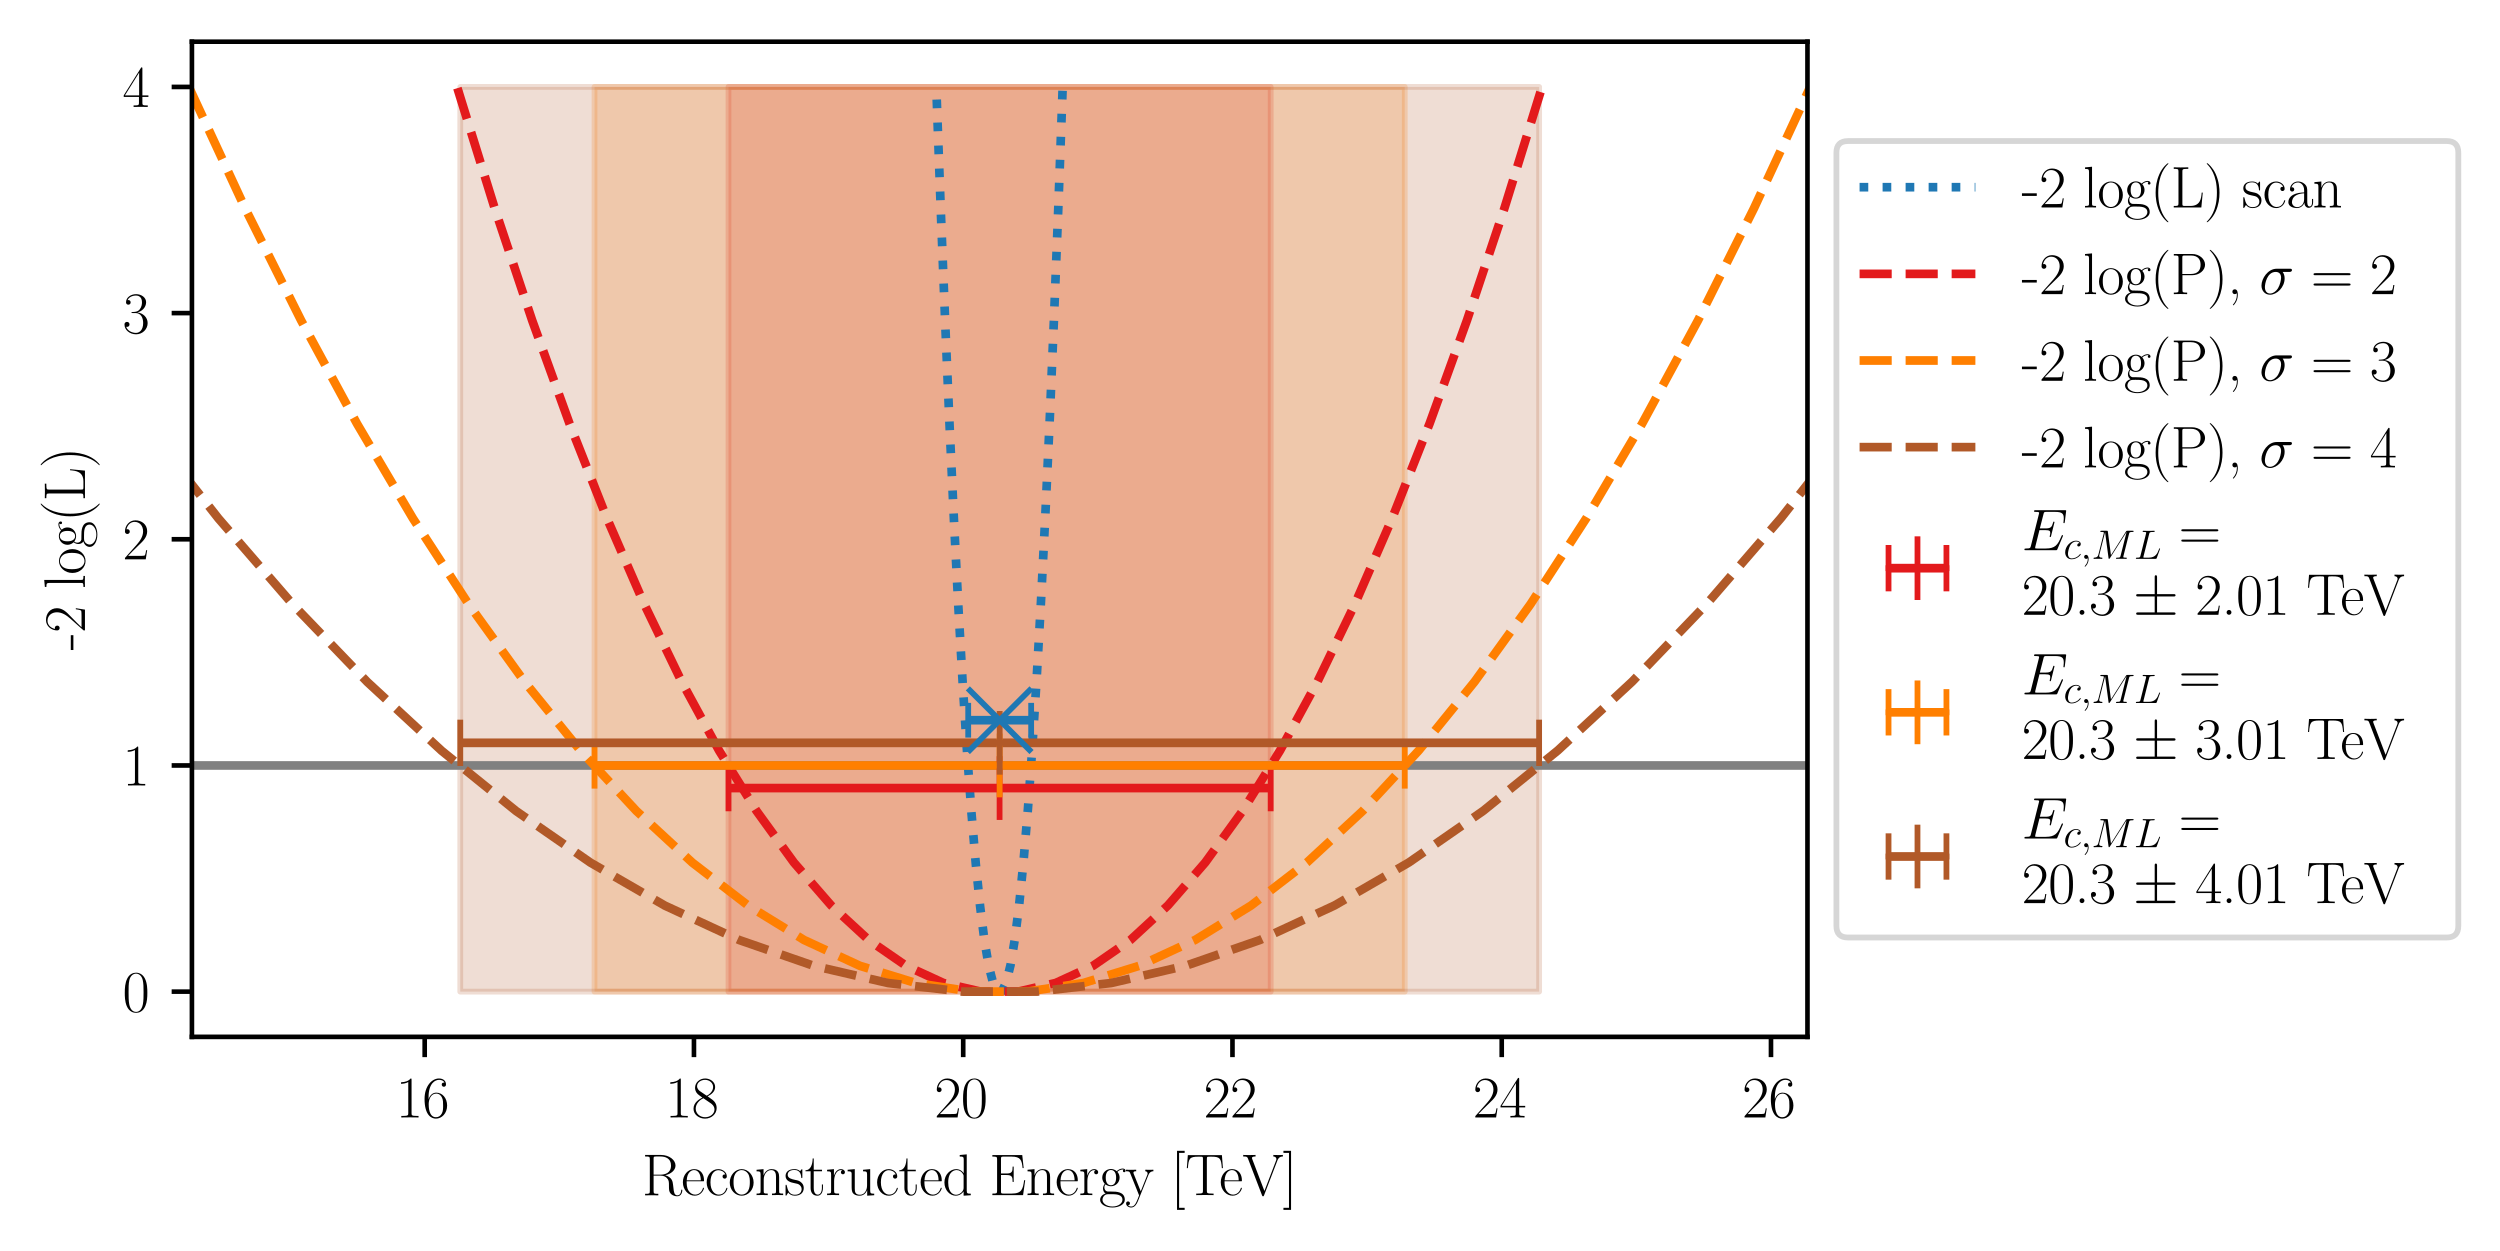 <?xml version="1.0" encoding="utf-8" standalone="no"?>
<!DOCTYPE svg PUBLIC "-//W3C//DTD SVG 1.1//EN"
  "http://www.w3.org/Graphics/SVG/1.1/DTD/svg11.dtd">
<svg xmlns:xlink="http://www.w3.org/1999/xlink" width="431.743pt" height="216.082pt" viewBox="0 0 431.743 216.082" xmlns="http://www.w3.org/2000/svg" version="1.1">
 <defs>
  <style type="text/css">*{stroke-linejoin: round; stroke-linecap: butt}</style>
 </defs>
 <g id="figure_1">
  <g id="patch_1">
   <path d="M 0 216.082 
L 431.743 216.082 
L 431.743 0 
L 0 0 
z
" style="fill: #ffffff"/>
  </g>
  <g id="axes_1">
   <g id="patch_2">
    <path d="M 33.144 179.064 
L 312.144 179.064 
L 312.144 7.2 
L 33.144 7.2 
z
" style="fill: #ffffff"/>
   </g>
   <g id="PolyCollection_1">
    <defs>
     <path id="m2946e632c1" d="M 125.809 -201.07 
L 125.809 -44.83 
L 219.442 -44.83 
L 219.442 -201.07 
L 219.442 -201.07 
L 125.809 -201.07 
z
" style="stroke: #e31a1c; stroke-opacity: 0.2"/>
    </defs>
    <g clip-path="url(#padc29d0c89)">
     <use xlink:href="#m2946e632c1" x="0" y="216.082" style="fill: #e31a1c; fill-opacity: 0.2; stroke: #e31a1c; stroke-opacity: 0.2"/>
    </g>
   </g>
   <g id="PolyCollection_2">
    <defs>
     <path id="m361a26afcd" d="M 102.672 -201.07 
L 102.672 -44.83 
L 242.595 -44.83 
L 242.595 -201.07 
L 242.595 -201.07 
L 102.672 -201.07 
z
" style="stroke: #ff7f00; stroke-opacity: 0.2"/>
    </defs>
    <g clip-path="url(#padc29d0c89)">
     <use xlink:href="#m361a26afcd" x="0" y="216.082" style="fill: #ff7f00; fill-opacity: 0.2; stroke: #ff7f00; stroke-opacity: 0.2"/>
    </g>
   </g>
   <g id="PolyCollection_3">
    <defs>
     <path id="m8e611b9b1f" d="M 79.485 -201.07 
L 79.485 -44.83 
L 265.802 -44.83 
L 265.802 -201.07 
L 265.802 -201.07 
L 79.485 -201.07 
z
" style="stroke: #b15928; stroke-opacity: 0.2"/>
    </defs>
    <g clip-path="url(#padc29d0c89)">
     <use xlink:href="#m8e611b9b1f" x="0" y="216.082" style="fill: #b15928; fill-opacity: 0.2; stroke: #b15928; stroke-opacity: 0.2"/>
    </g>
   </g>
   <g id="matplotlib.axis_1">
    <g id="xtick_1">
     <g id="line2d_1">
      <defs>
       <path id="m43c0bd5478" d="M 0 0 
L 0 3.5 
" style="stroke: #000000; stroke-width: 0.8"/>
      </defs>
      <g>
       <use xlink:href="#m43c0bd5478" x="73.344" y="179.064" style="stroke: #000000; stroke-width: 0.8"/>
      </g>
     </g>
     <g id="text_1">
      <!-- $\mathdefault{16}$ -->
      <g transform="translate(68.363 192.982) scale(0.1 -0.1)">
       <defs>
        <path id="CMR17-31" d="M 1702 4083 
C 1702 4217 1696 4224 1606 4224 
C 1357 3927 979 3833 621 3820 
C 602 3820 570 3820 563 3808 
C 557 3795 557 3782 557 3648 
C 755 3648 1088 3686 1344 3839 
L 1344 467 
C 1344 243 1331 166 781 166 
L 589 166 
L 589 0 
C 896 6 1216 12 1523 12 
C 1830 12 2150 6 2458 0 
L 2458 166 
L 2266 166 
C 1715 166 1702 236 1702 467 
L 1702 4083 
z
" transform="scale(0.016)"/>
        <path id="CMR17-36" d="M 678 2198 
C 678 3712 1395 4076 1811 4076 
C 1946 4076 2272 4049 2400 3782 
C 2298 3782 2106 3782 2106 3558 
C 2106 3385 2246 3328 2336 3328 
C 2394 3328 2566 3353 2566 3571 
C 2566 3987 2246 4224 1805 4224 
C 1043 4224 243 3411 243 2011 
C 243 257 966 -128 1478 -128 
C 2099 -128 2688 431 2688 1295 
C 2688 2101 2170 2688 1517 2688 
C 1126 2688 838 2430 678 1979 
L 678 2198 
z
M 1478 25 
C 691 25 691 1212 691 1450 
C 691 1914 909 2585 1504 2585 
C 1613 2585 1926 2585 2138 2140 
C 2253 1889 2253 1624 2253 1302 
C 2253 954 2253 696 2118 438 
C 1978 173 1773 25 1478 25 
z
" transform="scale(0.016)"/>
       </defs>
       <use xlink:href="#CMR17-31" transform="scale(0.996)"/>
       <use xlink:href="#CMR17-36" transform="translate(45.69 0) scale(0.996)"/>
      </g>
     </g>
    </g>
    <g id="xtick_2">
     <g id="line2d_2">
      <g>
       <use xlink:href="#m43c0bd5478" x="119.844" y="179.064" style="stroke: #000000; stroke-width: 0.8"/>
      </g>
     </g>
     <g id="text_2">
      <!-- $\mathdefault{18}$ -->
      <g transform="translate(114.863 192.982) scale(0.1 -0.1)">
       <defs>
        <path id="CMR17-38" d="M 1741 2289 
C 2144 2494 2554 2803 2554 3298 
C 2554 3884 1990 4224 1472 4224 
C 890 4224 378 3800 378 3215 
C 378 3054 416 2777 666 2533 
C 730 2469 998 2276 1171 2154 
C 883 2006 211 1652 211 945 
C 211 282 838 -128 1459 -128 
C 2144 -128 2720 366 2720 1022 
C 2720 1607 2330 1877 2074 2051 
L 1741 2289 
z
M 902 2855 
C 851 2887 595 3086 595 3388 
C 595 3781 998 4076 1459 4076 
C 1965 4076 2336 3716 2336 3298 
C 2336 2700 1670 2359 1638 2359 
C 1632 2359 1626 2359 1574 2398 
L 902 2855 
z
M 2080 1536 
C 2176 1466 2483 1253 2483 861 
C 2483 385 2010 25 1472 25 
C 890 25 448 443 448 951 
C 448 1459 838 1884 1280 2083 
L 2080 1536 
z
" transform="scale(0.016)"/>
       </defs>
       <use xlink:href="#CMR17-31" transform="scale(0.996)"/>
       <use xlink:href="#CMR17-38" transform="translate(45.69 0) scale(0.996)"/>
      </g>
     </g>
    </g>
    <g id="xtick_3">
     <g id="line2d_3">
      <g>
       <use xlink:href="#m43c0bd5478" x="166.344" y="179.064" style="stroke: #000000; stroke-width: 0.8"/>
      </g>
     </g>
     <g id="text_3">
      <!-- $\mathdefault{20}$ -->
      <g transform="translate(161.363 192.982) scale(0.1 -0.1)">
       <defs>
        <path id="CMR17-32" d="M 2669 990 
L 2554 990 
C 2490 537 2438 460 2413 422 
C 2381 371 1920 371 1830 371 
L 602 371 
C 832 620 1280 1073 1824 1596 
C 2214 1966 2669 2400 2669 3033 
C 2669 3788 2067 4224 1395 4224 
C 691 4224 262 3603 262 3027 
C 262 2777 448 2745 525 2745 
C 589 2745 781 2783 781 3007 
C 781 3206 614 3264 525 3264 
C 486 3264 448 3257 422 3244 
C 544 3788 915 4057 1306 4057 
C 1862 4057 2227 3616 2227 3033 
C 2227 2477 1901 1998 1536 1583 
L 262 147 
L 262 0 
L 2515 0 
L 2669 990 
z
" transform="scale(0.016)"/>
        <path id="CMR17-30" d="M 2688 2038 
C 2688 2430 2682 3099 2413 3613 
C 2176 4063 1798 4224 1466 4224 
C 1158 4224 768 4082 525 3620 
C 269 3137 243 2539 243 2038 
C 243 1671 250 1112 448 623 
C 723 -39 1216 -128 1466 -128 
C 1760 -128 2208 -7 2470 604 
C 2662 1048 2688 1568 2688 2038 
z
M 1466 -26 
C 1056 -26 813 328 723 816 
C 653 1196 653 1749 653 2109 
C 653 2604 653 3015 736 3407 
C 858 3954 1216 4121 1466 4121 
C 1728 4121 2067 3947 2189 3420 
C 2272 3054 2278 2623 2278 2109 
C 2278 1691 2278 1176 2202 797 
C 2067 96 1690 -26 1466 -26 
z
" transform="scale(0.016)"/>
       </defs>
       <use xlink:href="#CMR17-32" transform="scale(0.996)"/>
       <use xlink:href="#CMR17-30" transform="translate(45.69 0) scale(0.996)"/>
      </g>
     </g>
    </g>
    <g id="xtick_4">
     <g id="line2d_4">
      <g>
       <use xlink:href="#m43c0bd5478" x="212.844" y="179.064" style="stroke: #000000; stroke-width: 0.8"/>
      </g>
     </g>
     <g id="text_4">
      <!-- $\mathdefault{22}$ -->
      <g transform="translate(207.863 192.982) scale(0.1 -0.1)">
       <use xlink:href="#CMR17-32" transform="scale(0.996)"/>
       <use xlink:href="#CMR17-32" transform="translate(45.69 0) scale(0.996)"/>
      </g>
     </g>
    </g>
    <g id="xtick_5">
     <g id="line2d_5">
      <g>
       <use xlink:href="#m43c0bd5478" x="259.344" y="179.064" style="stroke: #000000; stroke-width: 0.8"/>
      </g>
     </g>
     <g id="text_5">
      <!-- $\mathdefault{24}$ -->
      <g transform="translate(254.363 192.982) scale(0.1 -0.1)">
       <defs>
        <path id="CMR17-34" d="M 2150 4147 
C 2150 4281 2144 4288 2029 4288 
L 128 1254 
L 128 1088 
L 1779 1088 
L 1779 460 
C 1779 230 1766 166 1318 166 
L 1197 166 
L 1197 0 
C 1402 12 1747 12 1965 12 
C 2182 12 2528 12 2733 0 
L 2733 166 
L 2611 166 
C 2163 166 2150 230 2150 460 
L 2150 1088 
L 2803 1088 
L 2803 1254 
L 2150 1254 
L 2150 4147 
z
M 1798 3723 
L 1798 1254 
L 256 1254 
L 1798 3723 
z
" transform="scale(0.016)"/>
       </defs>
       <use xlink:href="#CMR17-32" transform="scale(0.996)"/>
       <use xlink:href="#CMR17-34" transform="translate(45.69 0) scale(0.996)"/>
      </g>
     </g>
    </g>
    <g id="xtick_6">
     <g id="line2d_6">
      <g>
       <use xlink:href="#m43c0bd5478" x="305.844" y="179.064" style="stroke: #000000; stroke-width: 0.8"/>
      </g>
     </g>
     <g id="text_6">
      <!-- $\mathdefault{26}$ -->
      <g transform="translate(300.863 192.982) scale(0.1 -0.1)">
       <use xlink:href="#CMR17-32" transform="scale(0.996)"/>
       <use xlink:href="#CMR17-36" transform="translate(45.69 0) scale(0.996)"/>
      </g>
     </g>
    </g>
    <g id="text_7">
     <!-- Reconstructed Energy [TeV] -->
     <g transform="translate(110.876 206.392) scale(0.1 -0.1)">
      <defs>
       <path id="CMR17-52" d="M 2509 2156 
C 3117 2278 3629 2689 3629 3203 
C 3629 3806 2950 4352 2054 4352 
L 333 4352 
L 333 4185 
C 774 4185 845 4185 845 3896 
L 845 428 
C 845 140 774 140 333 140 
L 333 -26 
C 518 -13 851 -13 1050 -13 
C 1248 -13 1581 -13 1766 -26 
L 1766 140 
C 1325 140 1254 140 1254 428 
L 1254 2112 
L 2003 2112 
C 2368 2112 2573 1964 2662 1881 
C 2918 1632 2918 1459 2918 1024 
C 2918 595 2918 377 3110 160 
C 3354 -103 3680 -128 3821 -128 
C 4294 -128 4365 403 4365 512 
C 4365 550 4365 595 4307 595 
C 4256 595 4250 556 4250 531 
C 4218 115 4032 -26 3834 -26 
C 3482 -26 3443 377 3405 768 
C 3386 902 3373 998 3360 1139 
C 3322 1459 3270 1926 2509 2156 
z
M 1984 2214 
L 1254 2214 
L 1254 3935 
C 1254 4153 1267 4185 1523 4185 
L 1990 4185 
C 2522 4185 3142 3999 3142 3203 
C 3142 2374 2464 2214 1984 2214 
z
" transform="scale(0.016)"/>
       <path id="CMR17-65" d="M 2438 1503 
C 2464 1529 2464 1542 2464 1606 
C 2464 2251 2118 2816 1389 2816 
C 710 2816 173 2175 173 1394 
C 173 554 781 -64 1459 -64 
C 2176 -64 2458 619 2458 755 
C 2458 800 2419 800 2406 800 
C 2362 800 2355 787 2330 709 
C 2189 270 1837 51 1504 51 
C 1229 51 954 206 781 490 
C 582 819 582 1200 582 1503 
L 2438 1503 
z
M 589 1600 
C 634 2511 1126 2713 1382 2713 
C 1818 2713 2112 2308 2118 1600 
L 589 1600 
z
" transform="scale(0.016)"/>
       <path id="CMR17-63" d="M 2234 2240 
C 2112 2240 1933 2240 1933 2015 
C 1933 1836 2080 1785 2163 1785 
C 2208 1785 2394 1804 2394 2028 
C 2394 2476 1958 2816 1466 2816 
C 787 2816 211 2201 211 1379 
C 211 521 813 -64 1466 -64 
C 2259 -64 2458 676 2458 747 
C 2458 773 2451 792 2406 792 
C 2362 792 2355 786 2330 702 
C 2163 180 1798 51 1523 51 
C 1114 51 621 431 621 1385 
C 621 2358 1094 2700 1472 2700 
C 1722 2700 2093 2582 2234 2240 
z
" transform="scale(0.016)"/>
       <path id="CMR17-6f" d="M 2758 1356 
C 2758 2176 2163 2816 1466 2816 
C 768 2816 173 2176 173 1356 
C 173 550 768 -64 1466 -64 
C 2163 -64 2758 550 2758 1356 
z
M 1466 51 
C 1165 51 909 230 762 480 
C 602 768 582 1126 582 1408 
C 582 1676 595 2009 762 2297 
C 890 2508 1139 2713 1466 2713 
C 1754 2713 1997 2553 2150 2329 
C 2349 2028 2349 1606 2349 1408 
C 2349 1158 2336 774 2163 467 
C 1984 172 1709 51 1466 51 
z
" transform="scale(0.016)"/>
       <path id="CMR17-6e" d="M 2656 1954 
C 2656 2282 2592 2816 1837 2816 
C 1331 2816 1069 2424 973 2166 
L 966 2166 
L 966 2816 
L 211 2745 
L 211 2578 
C 589 2578 646 2540 646 2231 
L 646 443 
C 646 198 621 166 211 166 
L 211 0 
C 365 12 646 12 813 12 
C 979 12 1267 12 1421 0 
L 1421 166 
C 1011 166 986 192 986 443 
L 986 1678 
C 986 2269 1344 2713 1792 2713 
C 2266 2713 2317 2289 2317 1980 
L 2317 443 
C 2317 198 2291 166 1882 166 
L 1882 0 
C 2035 12 2317 12 2483 12 
C 2650 12 2938 12 3091 0 
L 3091 166 
C 2682 166 2656 192 2656 443 
L 2656 1954 
z
" transform="scale(0.016)"/>
       <path id="CMR17-73" d="M 1978 2688 
C 1978 2803 1971 2809 1933 2809 
C 1907 2809 1901 2803 1824 2707 
C 1805 2681 1747 2617 1728 2592 
C 1523 2809 1235 2816 1126 2816 
C 416 2816 160 2444 160 2073 
C 160 1497 813 1363 998 1324 
C 1402 1241 1542 1216 1677 1100 
C 1760 1024 1901 883 1901 652 
C 1901 384 1747 38 1158 38 
C 602 38 403 460 288 1024 
C 269 1113 269 1120 218 1120 
C 166 1120 160 1113 160 985 
L 160 64 
C 160 -52 166 -58 205 -58 
C 237 -58 243 -52 275 0 
C 314 57 410 211 448 275 
C 576 102 800 -64 1158 -64 
C 1792 -64 2131 281 2131 780 
C 2131 1107 1958 1280 1875 1356 
C 1683 1555 1459 1600 1190 1651 
C 838 1728 390 1817 390 2208 
C 390 2374 480 2726 1126 2726 
C 1811 2726 1850 2086 1862 1881 
C 1869 1849 1901 1843 1920 1843 
C 1978 1843 1978 1862 1978 1971 
L 1978 2688 
z
" transform="scale(0.016)"/>
       <path id="CMR17-74" d="M 966 2585 
L 1862 2585 
L 1862 2752 
L 966 2752 
L 966 3968 
L 851 3968 
C 838 3292 614 2700 70 2687 
L 70 2585 
L 627 2585 
L 627 778 
C 627 655 627 -64 1370 -64 
C 1747 -64 1965 308 1965 784 
L 1965 1151 
L 1850 1151 
L 1850 790 
C 1850 347 1677 51 1408 51 
C 1222 51 966 179 966 765 
L 966 2585 
z
" transform="scale(0.016)"/>
       <path id="CMR17-72" d="M 960 1517 
C 960 2134 1222 2713 1702 2713 
C 1747 2713 1792 2707 1837 2687 
C 1837 2687 1696 2642 1696 2475 
C 1696 2321 1818 2257 1914 2257 
C 1990 2257 2131 2302 2131 2482 
C 2131 2687 1926 2816 1709 2816 
C 1222 2816 1011 2340 947 2115 
L 941 2115 
L 941 2816 
L 198 2745 
L 198 2578 
C 576 2578 634 2540 634 2231 
L 634 443 
C 634 198 608 166 198 166 
L 198 0 
C 352 12 646 12 813 12 
C 998 12 1325 12 1498 0 
L 1498 166 
C 1037 166 960 166 960 455 
L 960 1517 
z
" transform="scale(0.016)"/>
       <path id="CMR17-75" d="M 1882 2745 
L 1882 2579 
C 2259 2579 2317 2540 2317 2229 
L 2317 1053 
C 2317 510 2029 38 1555 38 
C 1030 38 986 355 986 691 
L 986 2816 
L 211 2745 
L 211 2579 
C 467 2579 640 2579 646 2320 
L 646 1079 
C 646 646 646 368 813 187 
C 896 103 1056 -64 1517 -64 
C 2061 -64 2272 400 2323 536 
L 2330 536 
L 2330 -64 
L 3091 -13 
L 3091 154 
C 2714 154 2656 193 2656 503 
L 2656 2816 
L 1882 2745 
z
" transform="scale(0.016)"/>
       <path id="CMR17-64" d="M 1869 4345 
L 1869 4179 
C 2246 4179 2304 4141 2304 3843 
L 2304 2371 
C 2278 2403 2016 2816 1498 2816 
C 845 2816 211 2228 211 1376 
C 211 529 806 -64 1434 -64 
C 1978 -64 2259 361 2291 406 
L 2291 -64 
L 3066 -13 
L 3066 154 
C 2688 154 2630 193 2630 503 
L 2630 4416 
L 1869 4345 
z
M 2291 762 
C 2291 568 2176 393 2029 264 
C 1811 70 1594 38 1472 38 
C 1286 38 621 135 621 1369 
C 621 2636 1363 2713 1530 2713 
C 1824 2713 2061 2545 2208 2313 
C 2291 2177 2291 2157 2291 2041 
L 2291 762 
z
" transform="scale(0.016)"/>
       <path id="CMR17-45" d="M 3885 1614 
L 3770 1614 
C 3629 676 3546 166 2419 166 
L 1530 166 
C 1274 166 1261 198 1261 415 
L 1261 2176 
L 1862 2176 
C 2464 2176 2522 1959 2522 1429 
L 2637 1429 
L 2637 3086 
L 2522 3086 
C 2522 2558 2464 2342 1862 2342 
L 1261 2342 
L 1261 3924 
C 1261 4141 1274 4172 1530 4172 
L 2406 4172 
C 3398 4172 3514 3778 3603 2933 
L 3718 2933 
L 3565 4339 
L 326 4339 
L 326 4172 
C 768 4172 838 4172 838 3886 
L 838 453 
C 838 166 768 166 326 166 
L 326 0 
L 3654 0 
L 3885 1614 
z
" transform="scale(0.016)"/>
       <path id="CMR17-67" d="M 710 1165 
C 832 1068 1043 960 1299 960 
C 1805 960 2240 1359 2240 1895 
C 2240 2063 2189 2321 1997 2521 
C 2176 2713 2438 2777 2586 2777 
C 2611 2777 2650 2777 2682 2758 
C 2656 2751 2598 2726 2598 2623 
C 2598 2540 2656 2483 2739 2483 
C 2835 2483 2886 2547 2886 2630 
C 2886 2751 2790 2880 2586 2880 
C 2330 2880 2106 2758 1926 2591 
C 1734 2764 1504 2828 1299 2828 
C 794 2828 358 2431 358 1895 
C 358 1527 570 1294 634 1230 
C 442 1004 442 742 442 710 
C 442 544 506 300 723 166 
C 390 82 128 -184 128 -517 
C 128 -996 736 -1344 1466 -1344 
C 2170 -1344 2803 -1009 2803 -510 
C 2803 384 1856 384 1363 384 
C 1216 384 954 384 922 390 
C 723 422 589 601 589 825 
C 589 883 589 1024 710 1165 
z
M 1299 1068 
C 736 1068 736 1766 736 1895 
C 736 2024 736 2719 1299 2719 
C 1862 2719 1862 2024 1862 1895 
C 1862 1766 1862 1068 1299 1068 
z
M 1466 -1236 
C 826 -1236 384 -883 384 -517 
C 384 -311 493 -118 634 -11 
C 794 102 858 102 1293 102 
C 1818 102 2547 102 2547 -517 
C 2547 -883 2106 -1236 1466 -1236 
z
" transform="scale(0.016)"/>
       <path id="CMR17-79" d="M 2496 2183 
C 2656 2579 2944 2585 3034 2585 
L 3034 2752 
C 2912 2745 2752 2739 2630 2739 
C 2496 2739 2285 2739 2157 2752 
L 2157 2585 
C 2400 2566 2406 2384 2406 2332 
C 2406 2268 2394 2235 2362 2158 
L 1664 409 
L 902 2300 
C 870 2378 870 2423 870 2430 
C 870 2572 1018 2585 1171 2585 
L 1171 2752 
C 1018 2739 742 2739 582 2739 
C 410 2739 205 2739 64 2752 
L 64 2585 
C 410 2585 448 2553 531 2345 
L 1485 -31 
C 1197 -795 1030 -1242 627 -1242 
C 557 -1242 397 -1223 282 -1106 
C 429 -1093 493 -1002 493 -892 
C 493 -782 416 -685 288 -685 
C 147 -685 77 -782 77 -899 
C 77 -1158 339 -1344 627 -1344 
C 998 -1344 1229 -983 1357 -659 
L 2496 2183 
z
" transform="scale(0.016)"/>
       <path id="CMR17-5b" d="M 1504 -1600 
L 1504 -1376 
L 902 -1376 
L 902 4575 
L 1504 4575 
L 1504 4800 
L 678 4800 
L 678 -1600 
L 1504 -1600 
z
" transform="scale(0.016)"/>
       <path id="CMR17-54" d="M 3981 4332 
L 288 4332 
L 179 2924 
L 294 2924 
C 378 3981 467 4166 1453 4166 
C 1568 4166 1754 4166 1805 4159 
C 1926 4140 1926 4064 1926 3917 
L 1926 465 
C 1926 236 1907 166 1376 166 
L 1197 166 
L 1197 0 
C 1504 6 1824 12 2138 12 
C 2451 12 2771 6 3078 0 
L 3078 166 
L 2899 166 
C 2368 166 2349 236 2349 465 
L 2349 3917 
C 2349 4057 2349 4134 2464 4159 
C 2515 4166 2701 4166 2816 4166 
C 3795 4166 3891 3981 3974 2924 
L 4090 2924 
L 3981 4332 
z
" transform="scale(0.016)"/>
       <path id="CMR17-56" d="M 3776 3762 
C 3834 3903 3936 4179 4365 4185 
L 4365 4352 
C 4218 4339 4051 4339 3891 4339 
C 3738 4339 3475 4339 3328 4352 
L 3328 4185 
C 3648 4166 3661 3942 3661 3903 
C 3661 3833 3642 3788 3622 3737 
L 2362 448 
L 1043 3903 
C 1024 3948 1011 3980 1011 4012 
C 1011 4185 1267 4185 1402 4185 
L 1402 4352 
C 1197 4339 896 4339 685 4339 
C 518 4339 218 4339 64 4352 
L 64 4185 
C 435 4185 506 4160 582 3955 
L 2106 -26 
C 2138 -116 2144 -128 2214 -128 
C 2285 -128 2291 -116 2323 -26 
L 3776 3762 
z
" transform="scale(0.016)"/>
       <path id="CMR17-5d" d="M 915 4800 
L 90 4800 
L 90 4575 
L 691 4575 
L 691 -1376 
L 90 -1376 
L 90 -1600 
L 915 -1600 
L 915 4800 
z
" transform="scale(0.016)"/>
      </defs>
      <use xlink:href="#CMR17-52" transform="scale(0.996)"/>
      <use xlink:href="#CMR17-65" transform="translate(67.791 0) scale(0.996)"/>
      <use xlink:href="#CMR17-63" transform="translate(108.277 0) scale(0.996)"/>
      <use xlink:href="#CMR17-6f" transform="translate(148.762 0) scale(0.996)"/>
      <use xlink:href="#CMR17-6e" transform="translate(194.453 0) scale(0.996)"/>
      <use xlink:href="#CMR17-73" transform="translate(245.348 0) scale(0.996)"/>
      <use xlink:href="#CMR17-74" transform="translate(281.15 0) scale(0.996)"/>
      <use xlink:href="#CMR17-72" transform="translate(316.43 0) scale(0.996)"/>
      <use xlink:href="#CMR17-75" transform="translate(351.711 0) scale(0.996)"/>
      <use xlink:href="#CMR17-63" transform="translate(402.607 0) scale(0.996)"/>
      <use xlink:href="#CMR17-74" transform="translate(443.092 0) scale(0.996)"/>
      <use xlink:href="#CMR17-65" transform="translate(478.373 0) scale(0.996)"/>
      <use xlink:href="#CMR17-64" transform="translate(518.859 0) scale(0.996)"/>
      <use xlink:href="#CMR17-45" transform="translate(599.83 0) scale(0.996)"/>
      <use xlink:href="#CMR17-6e" transform="translate(662.416 0) scale(0.996)"/>
      <use xlink:href="#CMR17-65" transform="translate(713.312 0) scale(0.996)"/>
      <use xlink:href="#CMR17-72" transform="translate(753.797 0) scale(0.996)"/>
      <use xlink:href="#CMR17-67" transform="translate(789.078 0) scale(0.996)"/>
      <use xlink:href="#CMR17-79" transform="translate(834.769 0) scale(0.996)"/>
      <use xlink:href="#CMR17-5b" transform="translate(913.137 0) scale(0.996)"/>
      <use xlink:href="#CMR17-54" transform="translate(938.008 0) scale(0.996)"/>
      <use xlink:href="#CMR17-65" transform="translate(996.711 0) scale(0.996)"/>
      <use xlink:href="#CMR17-56" transform="translate(1037.197 0) scale(0.996)"/>
      <use xlink:href="#CMR17-5d" transform="translate(1106.269 0) scale(0.996)"/>
     </g>
    </g>
   </g>
   <g id="matplotlib.axis_2">
    <g id="ytick_1">
     <g id="line2d_7">
      <defs>
       <path id="m034620f0a3" d="M 0 0 
L -3.5 0 
" style="stroke: #000000; stroke-width: 0.8"/>
      </defs>
      <g>
       <use xlink:href="#m034620f0a3" x="33.144" y="171.252" style="stroke: #000000; stroke-width: 0.8"/>
      </g>
     </g>
     <g id="text_8">
      <!-- $\mathdefault{0}$ -->
      <g transform="translate(21.163 174.711) scale(0.1 -0.1)">
       <use xlink:href="#CMR17-30" transform="scale(0.996)"/>
      </g>
     </g>
    </g>
    <g id="ytick_2">
     <g id="line2d_8">
      <g>
       <use xlink:href="#m034620f0a3" x="33.144" y="132.192" style="stroke: #000000; stroke-width: 0.8"/>
      </g>
     </g>
     <g id="text_9">
      <!-- $\mathdefault{1}$ -->
      <g transform="translate(21.163 135.651) scale(0.1 -0.1)">
       <use xlink:href="#CMR17-31" transform="scale(0.996)"/>
      </g>
     </g>
    </g>
    <g id="ytick_3">
     <g id="line2d_9">
      <g>
       <use xlink:href="#m034620f0a3" x="33.144" y="93.132" style="stroke: #000000; stroke-width: 0.8"/>
      </g>
     </g>
     <g id="text_10">
      <!-- $\mathdefault{2}$ -->
      <g transform="translate(21.163 96.591) scale(0.1 -0.1)">
       <use xlink:href="#CMR17-32" transform="scale(0.996)"/>
      </g>
     </g>
    </g>
    <g id="ytick_4">
     <g id="line2d_10">
      <g>
       <use xlink:href="#m034620f0a3" x="33.144" y="54.072" style="stroke: #000000; stroke-width: 0.8"/>
      </g>
     </g>
     <g id="text_11">
      <!-- $\mathdefault{3}$ -->
      <g transform="translate(21.163 57.531) scale(0.1 -0.1)">
       <defs>
        <path id="CMR17-33" d="M 1414 2176 
C 1984 2176 2234 1673 2234 1094 
C 2234 322 1824 25 1453 25 
C 1114 25 563 193 390 691 
C 422 678 454 678 486 678 
C 640 678 755 780 755 947 
C 755 1132 614 1216 486 1216 
C 378 1216 211 1164 211 927 
C 211 335 787 -128 1466 -128 
C 2176 -128 2720 432 2720 1087 
C 2720 1718 2208 2176 1600 2246 
C 2086 2347 2554 2776 2554 3353 
C 2554 3856 2048 4224 1472 4224 
C 890 4224 378 3862 378 3347 
C 378 3123 544 3084 627 3084 
C 762 3084 877 3167 877 3334 
C 877 3500 762 3584 627 3584 
C 602 3584 570 3584 544 3571 
C 730 3999 1235 4076 1459 4076 
C 1683 4076 2106 3966 2106 3347 
C 2106 3167 2080 2851 1862 2574 
C 1670 2329 1453 2316 1242 2297 
C 1210 2297 1062 2284 1037 2284 
C 992 2278 966 2272 966 2227 
C 966 2182 973 2176 1101 2176 
L 1414 2176 
z
" transform="scale(0.016)"/>
       </defs>
       <use xlink:href="#CMR17-33" transform="scale(0.996)"/>
      </g>
     </g>
    </g>
    <g id="ytick_5">
     <g id="line2d_11">
      <g>
       <use xlink:href="#m034620f0a3" x="33.144" y="15.012" style="stroke: #000000; stroke-width: 0.8"/>
      </g>
     </g>
     <g id="text_12">
      <!-- $\mathdefault{4}$ -->
      <g transform="translate(21.163 18.471) scale(0.1 -0.1)">
       <use xlink:href="#CMR17-34" transform="scale(0.996)"/>
      </g>
     </g>
    </g>
    <g id="text_13">
     <!-- -2 log(L) -->
     <g transform="translate(14.672 112.296) rotate(-90) scale(0.1 -0.1)">
      <defs>
       <path id="CMR17-2d" d="M 1632 1254 
L 1632 1536 
L 26 1536 
L 26 1254 
L 1632 1254 
z
" transform="scale(0.016)"/>
       <path id="CMR17-6c" d="M 979 4416 
L 218 4345 
L 218 4179 
C 595 4179 653 4141 653 3835 
L 653 439 
C 653 198 627 166 218 166 
L 218 0 
C 371 12 653 12 813 12 
C 979 12 1261 12 1414 0 
L 1414 166 
C 1005 166 979 191 979 439 
L 979 4416 
z
" transform="scale(0.016)"/>
       <path id="CMR17-28" d="M 1958 -1562 
C 1958 -1556 1958 -1543 1939 -1524 
C 1645 -1223 858 -403 858 1596 
C 858 3595 1632 4408 1946 4729 
C 1946 4735 1958 4748 1958 4767 
C 1958 4787 1939 4800 1914 4800 
C 1843 4800 1299 4325 986 3620 
C 666 2909 576 2218 576 1603 
C 576 1141 621 360 1005 -467 
C 1312 -1133 1837 -1600 1914 -1600 
C 1946 -1600 1958 -1588 1958 -1562 
z
" transform="scale(0.016)"/>
       <path id="CMR17-4c" d="M 3469 1612 
L 3354 1612 
C 3302 981 3219 166 2125 166 
L 1530 166 
C 1274 166 1261 198 1261 414 
L 1261 3892 
C 1261 4121 1274 4185 1760 4185 
L 1901 4185 
L 1901 4352 
C 1638 4339 1331 4339 1069 4339 
C 870 4339 512 4339 326 4352 
L 326 4185 
C 768 4185 838 4185 838 3898 
L 838 453 
C 838 166 768 166 326 166 
L 326 0 
L 3315 0 
L 3469 1612 
z
" transform="scale(0.016)"/>
       <path id="CMR17-29" d="M 1683 1596 
C 1683 2057 1638 2839 1254 3665 
C 947 4332 422 4800 346 4800 
C 326 4800 301 4793 301 4761 
C 301 4748 307 4742 314 4729 
C 621 4408 1402 3595 1402 1603 
C 1402 -396 627 -1210 314 -1530 
C 307 -1543 301 -1549 301 -1562 
C 301 -1594 326 -1600 346 -1600 
C 416 -1600 960 -1127 1274 -422 
C 1594 289 1683 981 1683 1596 
z
" transform="scale(0.016)"/>
      </defs>
      <use xlink:href="#CMR17-2d" transform="scale(0.996)"/>
      <use xlink:href="#CMR17-32" transform="translate(30.076 0) scale(0.996)"/>
      <use xlink:href="#CMR17-6c" transform="translate(105.842 0) scale(0.996)"/>
      <use xlink:href="#CMR17-6f" transform="translate(130.713 0) scale(0.996)"/>
      <use xlink:href="#CMR17-67" transform="translate(176.404 0) scale(0.996)"/>
      <use xlink:href="#CMR17-28" transform="translate(222.094 0) scale(0.996)"/>
      <use xlink:href="#CMR17-4c" transform="translate(257.375 0) scale(0.996)"/>
      <use xlink:href="#CMR17-29" transform="translate(314.757 0) scale(0.996)"/>
     </g>
    </g>
   </g>
   <g id="line2d_12">
    <path d="M 161.771 17.19 
L 162.521 37.635 
L 163.271 56.653 
L 164.021 74.236 
L 164.77 90.377 
L 165.52 105.068 
L 166.27 118.304 
L 167.019 130.08 
L 167.769 140.389 
L 168.519 149.229 
L 169.269 156.594 
L 170.018 162.481 
L 170.768 166.888 
L 171.518 169.812 
L 172.268 171.252 
L 173.017 171.206 
L 173.767 169.674 
L 174.517 166.656 
L 175.267 162.153 
L 176.016 156.164 
L 176.766 148.693 
L 177.516 139.742 
L 178.266 129.312 
L 179.015 117.408 
L 179.765 104.034 
L 180.515 89.193 
L 181.265 72.891 
L 182.014 55.133 
L 182.764 35.926 
L 183.514 15.275 
" clip-path="url(#padc29d0c89)" style="fill: none; stroke-dasharray: 1.5,2.475; stroke-dashoffset: 0; stroke: #1f78b4; stroke-width: 1.5"/>
   </g>
   <g id="LineCollection_1">
    <path d="M -1 132.192 
L 432.743 132.192 
" clip-path="url(#padc29d0c89)" style="fill: none; stroke: #808080; stroke-width: 1.5"/>
   </g>
   <g id="line2d_13">
    <path d="M 78.993 15.22 
L 85.45 36.026 
L 91.908 55.345 
L 98.365 73.178 
L 104.823 89.521 
L 111.28 104.385 
L 117.737 117.758 
L 124.195 129.648 
L 130.652 140.05 
L 137.11 148.966 
L 143.567 156.392 
L 150.025 162.339 
L 156.482 166.796 
L 162.939 169.764 
L 169.397 171.252 
L 175.854 171.243 
L 182.312 169.76 
L 188.769 166.789 
L 195.227 162.329 
L 201.684 156.38 
L 208.141 148.951 
L 214.599 140.032 
L 221.056 129.627 
L 227.514 117.734 
L 233.971 104.358 
L 240.428 89.493 
L 246.886 73.145 
L 253.343 55.31 
L 259.801 35.984 
L 266.258 15.179 
" clip-path="url(#padc29d0c89)" style="fill: none; stroke-dasharray: 5.55,2.4; stroke-dashoffset: 0; stroke: #e31a1c; stroke-width: 1.5"/>
   </g>
   <g id="LineCollection_2">
    <path d="M 125.809 136.098 
L 219.442 136.098 
" clip-path="url(#padc29d0c89)" style="fill: none; stroke: #e31a1c; stroke-width: 1.5"/>
   </g>
   <g id="line2d_14">
    <defs>
     <path id="m0fb1e72122" d="M 0 4 
L 0 -4 
" style="stroke: #e31a1c"/>
    </defs>
    <g clip-path="url(#padc29d0c89)">
     <use xlink:href="#m0fb1e72122" x="125.809" y="136.098" style="fill: #e31a1c; stroke: #e31a1c"/>
    </g>
   </g>
   <g id="line2d_15">
    <g clip-path="url(#padc29d0c89)">
     <use xlink:href="#m0fb1e72122" x="219.442" y="136.098" style="fill: #e31a1c; stroke: #e31a1c"/>
    </g>
   </g>
   <g id="line2d_16">
    <path d="M 32.71 15.223 
L 42.36 36.031 
L 52.01 55.352 
L 61.66 73.181 
L 71.31 89.53 
L 80.96 104.391 
L 90.609 117.765 
L 100.259 129.652 
L 109.909 140.052 
L 119.559 148.968 
L 129.209 156.398 
L 138.859 162.336 
L 148.509 166.797 
L 158.158 169.768 
L 167.808 171.252 
L 177.458 171.25 
L 187.108 169.762 
L 196.758 166.787 
L 206.408 162.321 
L 216.058 156.379 
L 225.707 148.945 
L 235.357 140.025 
L 245.007 129.621 
L 254.657 117.729 
L 264.307 104.351 
L 273.957 89.486 
L 283.606 73.134 
L 293.256 55.297 
L 302.906 35.974 
L 312.556 15.167 
" clip-path="url(#padc29d0c89)" style="fill: none; stroke-dasharray: 5.55,2.4; stroke-dashoffset: 0; stroke: #ff7f00; stroke-width: 1.5"/>
   </g>
   <g id="LineCollection_3">
    <path d="M 102.672 132.192 
L 242.595 132.192 
" clip-path="url(#padc29d0c89)" style="fill: none; stroke: #ff7f00; stroke-width: 1.5"/>
   </g>
   <g id="line2d_17">
    <defs>
     <path id="m60a426fbf9" d="M 0 4 
L 0 -4 
" style="stroke: #ff7f00"/>
    </defs>
    <g clip-path="url(#padc29d0c89)">
     <use xlink:href="#m60a426fbf9" x="102.672" y="132.192" style="fill: #ff7f00; stroke: #ff7f00"/>
    </g>
   </g>
   <g id="line2d_18">
    <g clip-path="url(#padc29d0c89)">
     <use xlink:href="#m60a426fbf9" x="242.595" y="132.192" style="fill: #ff7f00; stroke: #ff7f00"/>
    </g>
   </g>
   <g id="line2d_19">
    <path d="M -1 35.757 
L -0.824 36.042 
L 12.026 55.361 
L 24.875 73.193 
L 37.725 89.537 
L 50.574 104.395 
L 63.424 117.769 
L 76.273 129.657 
L 89.123 140.058 
L 101.972 148.973 
L 114.821 156.397 
L 127.671 162.343 
L 140.52 166.796 
L 153.37 169.769 
L 166.219 171.252 
L 179.069 171.249 
L 191.918 169.76 
L 204.768 166.785 
L 217.617 162.324 
L 230.466 156.372 
L 243.316 148.942 
L 256.165 140.021 
L 269.015 129.615 
L 281.864 117.723 
L 294.714 104.341 
L 307.563 89.475 
L 320.413 73.128 
L 333.262 55.29 
L 346.112 35.966 
L 358.961 15.154 
" clip-path="url(#padc29d0c89)" style="fill: none; stroke-dasharray: 5.55,2.4; stroke-dashoffset: 0; stroke: #b15928; stroke-width: 1.5"/>
   </g>
   <g id="LineCollection_4">
    <path d="M 79.485 128.286 
L 265.802 128.286 
" clip-path="url(#padc29d0c89)" style="fill: none; stroke: #b15928; stroke-width: 1.5"/>
   </g>
   <g id="line2d_20">
    <defs>
     <path id="m2b204297d9" d="M 0 4 
L 0 -4 
" style="stroke: #b15928"/>
    </defs>
    <g clip-path="url(#padc29d0c89)">
     <use xlink:href="#m2b204297d9" x="79.485" y="128.286" style="fill: #b15928; stroke: #b15928"/>
    </g>
   </g>
   <g id="line2d_21">
    <g clip-path="url(#padc29d0c89)">
     <use xlink:href="#m2b204297d9" x="265.802" y="128.286" style="fill: #b15928; stroke: #b15928"/>
    </g>
   </g>
   <g id="LineCollection_5">
    <path d="M 167.207 124.38 
L 178.078 124.38 
" clip-path="url(#padc29d0c89)" style="fill: none; stroke: #1f78b4; stroke-width: 1.5"/>
   </g>
   <g id="line2d_22">
    <defs>
     <path id="mf81c8297b3" d="M 0 3 
L 0 -3 
" style="stroke: #1f78b4"/>
    </defs>
    <g clip-path="url(#padc29d0c89)">
     <use xlink:href="#mf81c8297b3" x="167.207" y="124.38" style="fill: #1f78b4; stroke: #1f78b4"/>
    </g>
   </g>
   <g id="line2d_23">
    <g clip-path="url(#padc29d0c89)">
     <use xlink:href="#mf81c8297b3" x="178.078" y="124.38" style="fill: #1f78b4; stroke: #1f78b4"/>
    </g>
   </g>
   <g id="line2d_24">
    <defs>
     <path id="mdb81c1da96" d="M -5.5 0 
L 5.5 0 
M 0 5.5 
L 0 -5.5 
" style="stroke: #e31a1c"/>
    </defs>
    <g clip-path="url(#padc29d0c89)">
     <use xlink:href="#mdb81c1da96" x="172.626" y="136.098" style="fill: #e31a1c; stroke: #e31a1c"/>
    </g>
   </g>
   <g id="line2d_25">
    <defs>
     <path id="m40fe7b7ceb" d="M -5.5 0 
L 5.5 0 
M 0 5.5 
L 0 -5.5 
" style="stroke: #ff7f00"/>
    </defs>
    <g clip-path="url(#padc29d0c89)">
     <use xlink:href="#m40fe7b7ceb" x="172.633" y="132.192" style="fill: #ff7f00; stroke: #ff7f00"/>
    </g>
   </g>
   <g id="line2d_26">
    <defs>
     <path id="m69e7aee70d" d="M -5.5 0 
L 5.5 0 
M 0 5.5 
L 0 -5.5 
" style="stroke: #b15928"/>
    </defs>
    <g clip-path="url(#padc29d0c89)">
     <use xlink:href="#m69e7aee70d" x="172.644" y="128.286" style="fill: #b15928; stroke: #b15928"/>
    </g>
   </g>
   <g id="line2d_27">
    <defs>
     <path id="m6332ca4061" d="M -5.5 5.5 
L 5.5 -5.5 
M -5.5 -5.5 
L 5.5 5.5 
" style="stroke: #1f78b4"/>
    </defs>
    <g clip-path="url(#padc29d0c89)">
     <use xlink:href="#m6332ca4061" x="172.643" y="124.38" style="fill: #1f78b4; stroke: #1f78b4"/>
    </g>
   </g>
   <g id="patch_3">
    <path d="M 33.144 179.064 
L 33.144 7.2 
" style="fill: none; stroke: #000000; stroke-width: 0.8; stroke-linejoin: miter; stroke-linecap: square"/>
   </g>
   <g id="patch_4">
    <path d="M 312.144 179.064 
L 312.144 7.2 
" style="fill: none; stroke: #000000; stroke-width: 0.8; stroke-linejoin: miter; stroke-linecap: square"/>
   </g>
   <g id="patch_5">
    <path d="M 33.144 179.064 
L 312.144 179.064 
" style="fill: none; stroke: #000000; stroke-width: 0.8; stroke-linejoin: miter; stroke-linecap: square"/>
   </g>
   <g id="patch_6">
    <path d="M 33.144 7.2 
L 312.144 7.2 
" style="fill: none; stroke: #000000; stroke-width: 0.8; stroke-linejoin: miter; stroke-linecap: square"/>
   </g>
   <g id="legend_1">
    <g id="patch_7">
     <path d="M 319.144 161.904 
L 422.543 161.904 
Q 424.543 161.904 424.543 159.904 
L 424.543 26.36 
Q 424.543 24.36 422.543 24.36 
L 319.144 24.36 
Q 317.144 24.36 317.144 26.36 
L 317.144 159.904 
Q 317.144 161.904 319.144 161.904 
z
" style="fill: #ffffff; opacity: 0.8; stroke: #cccccc; stroke-linejoin: miter"/>
    </g>
    <g id="line2d_28">
     <path d="M 321.144 32.332 
L 331.144 32.332 
L 341.144 32.332 
" style="fill: none; stroke-dasharray: 1.5,2.475; stroke-dashoffset: 0; stroke: #1f78b4; stroke-width: 1.5"/>
    </g>
    <g id="text_14">
     <!-- -2 log(L) scan -->
     <g transform="translate(349.144 35.832) scale(0.1 -0.1)">
      <defs>
       <path id="CMR17-61" d="M 2304 1656 
C 2304 2048 2304 2275 2035 2534 
C 1798 2751 1523 2816 1306 2816 
C 800 2816 435 2408 435 1977 
C 435 1740 627 1728 666 1728 
C 749 1728 896 1779 896 1958 
C 896 2118 774 2188 666 2188 
C 640 2188 608 2182 589 2176 
C 723 2594 1069 2713 1293 2713 
C 1613 2713 1965 2421 1965 1875 
L 1965 1632 
C 1587 1619 1133 1568 774 1373 
C 371 1147 256 822 256 576 
C 256 77 832 -64 1171 -64 
C 1523 -64 1850 135 1990 505 
C 2003 219 2182 -39 2464 -39 
C 2598 -39 2938 51 2938 563 
L 2938 926 
L 2822 926 
L 2822 557 
C 2822 161 2650 109 2566 109 
C 2304 109 2304 446 2304 732 
L 2304 1656 
z
M 1965 887 
C 1965 323 1568 38 1216 38 
C 896 38 646 278 646 576 
C 646 771 730 1114 1101 1322 
C 1408 1497 1760 1523 1965 1536 
L 1965 887 
z
" transform="scale(0.016)"/>
      </defs>
      <use xlink:href="#CMR17-2d" transform="scale(0.996)"/>
      <use xlink:href="#CMR17-32" transform="translate(30.076 0) scale(0.996)"/>
      <use xlink:href="#CMR17-6c" transform="translate(105.842 0) scale(0.996)"/>
      <use xlink:href="#CMR17-6f" transform="translate(130.713 0) scale(0.996)"/>
      <use xlink:href="#CMR17-67" transform="translate(176.404 0) scale(0.996)"/>
      <use xlink:href="#CMR17-28" transform="translate(222.094 0) scale(0.996)"/>
      <use xlink:href="#CMR17-4c" transform="translate(257.375 0) scale(0.996)"/>
      <use xlink:href="#CMR17-29" transform="translate(314.757 0) scale(0.996)"/>
      <use xlink:href="#CMR17-73" transform="translate(380.113 0) scale(0.996)"/>
      <use xlink:href="#CMR17-63" transform="translate(415.915 0) scale(0.996)"/>
      <use xlink:href="#CMR17-61" transform="translate(456.4 0) scale(0.996)"/>
      <use xlink:href="#CMR17-6e" transform="translate(502.091 0) scale(0.996)"/>
     </g>
    </g>
    <g id="line2d_29">
     <path d="M 321.144 47.295 
L 331.144 47.295 
L 341.144 47.295 
" style="fill: none; stroke-dasharray: 5.55,2.4; stroke-dashoffset: 0; stroke: #e31a1c; stroke-width: 1.5"/>
    </g>
    <g id="text_15">
     <!-- -2 log(P), $\sigma$ = 2 -->
     <g transform="translate(349.144 50.795) scale(0.1 -0.1)">
      <defs>
       <path id="CMR17-50" d="M 1267 2048 
L 2291 2048 
C 3117 2048 3718 2583 3718 3187 
C 3718 3791 3130 4352 2291 4352 
L 333 4352 
L 333 4185 
C 774 4185 845 4185 845 3899 
L 845 453 
C 845 166 774 166 333 166 
L 333 0 
C 518 12 858 12 1056 12 
C 1254 12 1594 12 1779 0 
L 1779 166 
C 1338 166 1267 166 1267 453 
L 1267 2048 
z
M 1254 2182 
L 1254 3937 
C 1254 4153 1267 4185 1523 4185 
L 2170 4185 
C 2995 4185 3232 3715 3232 3187 
C 3232 2608 2950 2182 2170 2182 
L 1254 2182 
z
" transform="scale(0.016)"/>
       <path id="CMR17-2c" d="M 1011 102 
C 1024 44 1024 25 1024 -76 
C 1024 -451 896 -795 627 -1108 
C 595 -1140 595 -1152 595 -1165 
C 595 -1191 621 -1216 646 -1216 
C 685 -1216 1126 -776 1126 -82 
C 1126 128 1101 524 800 524 
C 659 524 538 428 538 262 
C 538 96 659 0 800 0 
C 877 0 960 32 1011 102 
z
" transform="scale(0.016)"/>
       <path id="CMMI12-1b" d="M 3251 2406 
C 3334 2406 3546 2406 3546 2611 
C 3546 2752 3424 2752 3309 2752 
L 1894 2752 
C 934 2752 243 1685 243 932 
C 243 389 595 -64 1171 -64 
C 1926 -64 2752 746 2752 1704 
C 2752 1953 2694 2195 2541 2406 
L 3251 2406 
z
M 1178 64 
C 851 64 614 312 614 753 
C 614 1136 845 2406 1786 2406 
C 2061 2406 2368 2272 2368 1780 
C 2368 1557 2266 1021 2042 651 
C 1811 274 1466 64 1178 64 
z
" transform="scale(0.016)"/>
       <path id="CMR17-3d" d="M 4115 2048 
C 4211 2048 4307 2048 4307 2156 
C 4307 2272 4198 2272 4090 2272 
L 512 2272 
C 403 2272 294 2272 294 2156 
C 294 2048 390 2048 486 2048 
L 4115 2048 
z
M 4090 927 
C 4198 927 4307 927 4307 1043 
C 4307 1152 4211 1152 4115 1152 
L 486 1152 
C 390 1152 294 1152 294 1043 
C 294 927 403 927 512 927 
L 4090 927 
z
" transform="scale(0.016)"/>
      </defs>
      <use xlink:href="#CMR17-2d" transform="scale(0.996)"/>
      <use xlink:href="#CMR17-32" transform="translate(30.076 0) scale(0.996)"/>
      <use xlink:href="#CMR17-6c" transform="translate(105.842 0) scale(0.996)"/>
      <use xlink:href="#CMR17-6f" transform="translate(130.713 0) scale(0.996)"/>
      <use xlink:href="#CMR17-67" transform="translate(176.404 0) scale(0.996)"/>
      <use xlink:href="#CMR17-28" transform="translate(222.094 0) scale(0.996)"/>
      <use xlink:href="#CMR17-50" transform="translate(257.375 0) scale(0.996)"/>
      <use xlink:href="#CMR17-29" transform="translate(319.961 0) scale(0.996)"/>
      <use xlink:href="#CMR17-2c" transform="translate(355.242 0) scale(0.996)"/>
      <use xlink:href="#CMMI12-1b" transform="translate(410.189 0) scale(0.996)"/>
      <use xlink:href="#CMR17-3d" transform="translate(499.285 0) scale(0.996)"/>
      <use xlink:href="#CMR17-32" transform="translate(601.076 0) scale(0.996)"/>
     </g>
    </g>
    <g id="line2d_30">
     <path d="M 321.144 62.258 
L 331.144 62.258 
L 341.144 62.258 
" style="fill: none; stroke-dasharray: 5.55,2.4; stroke-dashoffset: 0; stroke: #ff7f00; stroke-width: 1.5"/>
    </g>
    <g id="text_16">
     <!-- -2 log(P), $\sigma$ = 3 -->
     <g transform="translate(349.144 65.758) scale(0.1 -0.1)">
      <use xlink:href="#CMR17-2d" transform="scale(0.996)"/>
      <use xlink:href="#CMR17-32" transform="translate(30.076 0) scale(0.996)"/>
      <use xlink:href="#CMR17-6c" transform="translate(105.842 0) scale(0.996)"/>
      <use xlink:href="#CMR17-6f" transform="translate(130.713 0) scale(0.996)"/>
      <use xlink:href="#CMR17-67" transform="translate(176.404 0) scale(0.996)"/>
      <use xlink:href="#CMR17-28" transform="translate(222.094 0) scale(0.996)"/>
      <use xlink:href="#CMR17-50" transform="translate(257.375 0) scale(0.996)"/>
      <use xlink:href="#CMR17-29" transform="translate(319.961 0) scale(0.996)"/>
      <use xlink:href="#CMR17-2c" transform="translate(355.242 0) scale(0.996)"/>
      <use xlink:href="#CMMI12-1b" transform="translate(410.189 0) scale(0.996)"/>
      <use xlink:href="#CMR17-3d" transform="translate(499.285 0) scale(0.996)"/>
      <use xlink:href="#CMR17-33" transform="translate(601.076 0) scale(0.996)"/>
     </g>
    </g>
    <g id="line2d_31">
     <path d="M 321.144 77.22 
L 331.144 77.22 
L 341.144 77.22 
" style="fill: none; stroke-dasharray: 5.55,2.4; stroke-dashoffset: 0; stroke: #b15928; stroke-width: 1.5"/>
    </g>
    <g id="text_17">
     <!-- -2 log(P), $\sigma$ = 4 -->
     <g transform="translate(349.144 80.72) scale(0.1 -0.1)">
      <use xlink:href="#CMR17-2d" transform="scale(0.996)"/>
      <use xlink:href="#CMR17-32" transform="translate(30.076 0) scale(0.996)"/>
      <use xlink:href="#CMR17-6c" transform="translate(105.842 0) scale(0.996)"/>
      <use xlink:href="#CMR17-6f" transform="translate(130.713 0) scale(0.996)"/>
      <use xlink:href="#CMR17-67" transform="translate(176.404 0) scale(0.996)"/>
      <use xlink:href="#CMR17-28" transform="translate(222.094 0) scale(0.996)"/>
      <use xlink:href="#CMR17-50" transform="translate(257.375 0) scale(0.996)"/>
      <use xlink:href="#CMR17-29" transform="translate(319.961 0) scale(0.996)"/>
      <use xlink:href="#CMR17-2c" transform="translate(355.242 0) scale(0.996)"/>
      <use xlink:href="#CMMI12-1b" transform="translate(410.189 0) scale(0.996)"/>
      <use xlink:href="#CMR17-3d" transform="translate(499.285 0) scale(0.996)"/>
      <use xlink:href="#CMR17-34" transform="translate(601.076 0) scale(0.996)"/>
     </g>
    </g>
    <g id="LineCollection_6">
     <path d="M 326.144 98.119 
L 336.144 98.119 
" style="fill: none; stroke: #e31a1c; stroke-width: 1.5"/>
    </g>
    <g id="line2d_32">
     <g>
      <use xlink:href="#m0fb1e72122" x="326.144" y="98.119" style="fill: #e31a1c; stroke: #e31a1c"/>
     </g>
    </g>
    <g id="line2d_33">
     <g>
      <use xlink:href="#m0fb1e72122" x="336.144" y="98.119" style="fill: #e31a1c; stroke: #e31a1c"/>
     </g>
    </g>
    <g id="line2d_34"/>
    <g id="line2d_35">
     <g>
      <use xlink:href="#mdb81c1da96" x="331.144" y="98.119" style="fill: #e31a1c; stroke: #e31a1c"/>
     </g>
    </g>
    <g id="text_18">
     <!--  $E_{c,ML}$ = -->
     <g transform="translate(349.144 95.019) scale(0.1 -0.1)">
      <defs>
       <path id="CMMI12-45" d="M 4448 1489 
C 4454 1508 4474 1553 4474 1578 
C 4474 1611 4448 1643 4410 1643 
C 4384 1643 4371 1636 4352 1617 
C 4339 1611 4339 1598 4282 1469 
C 3904 570 3629 185 2605 185 
L 1670 185 
C 1581 185 1568 185 1530 192 
C 1459 198 1453 211 1453 262 
C 1453 307 1466 346 1478 403 
L 1920 2176 
L 2554 2176 
C 3053 2176 3091 2066 3091 1874 
C 3091 1810 3091 1752 3046 1559 
C 3034 1534 3027 1508 3027 1489 
C 3027 1444 3059 1424 3098 1424 
C 3155 1424 3162 1469 3187 1559 
L 3552 3036 
C 3552 3068 3526 3099 3488 3099 
C 3430 3099 3424 3074 3398 2986 
C 3270 2500 3142 2361 2573 2361 
L 1965 2361 
L 2362 3913 
C 2419 4134 2432 4153 2694 4153 
L 3610 4153 
C 4397 4153 4557 3945 4557 3465 
C 4557 3459 4557 3282 4531 3074 
C 4525 3049 4518 3011 4518 2998 
C 4518 2948 4550 2929 4589 2929 
C 4634 2929 4659 2954 4672 3068 
L 4806 4172 
C 4806 4191 4819 4255 4819 4268 
C 4819 4339 4762 4339 4646 4339 
L 1523 4339 
C 1402 4339 1338 4339 1338 4223 
C 1338 4153 1382 4153 1491 4153 
C 1888 4153 1888 4109 1888 4039 
C 1888 4008 1882 3983 1862 3913 
L 998 474 
C 941 249 928 185 480 185 
C 358 185 294 185 294 70 
C 294 0 333 0 461 0 
L 3674 0 
C 3814 0 3821 6 3866 108 
L 4448 1489 
z
" transform="scale(0.016)"/>
       <path id="CMMI12-63" d="M 2502 2432 
C 2381 2432 2323 2432 2234 2355 
C 2195 2323 2125 2227 2125 2124 
C 2125 1996 2221 1919 2342 1919 
C 2496 1919 2669 2047 2669 2303 
C 2669 2591 2374 2816 1933 2816 
C 1094 2816 256 1932 256 1011 
C 256 446 602 -64 1254 -64 
C 2125 -64 2675 622 2675 706 
C 2675 745 2637 777 2611 777 
C 2592 777 2586 771 2528 712 
C 2118 161 1510 64 1267 64 
C 826 64 685 453 685 777 
C 685 1004 794 1634 1024 2073 
C 1190 2374 1536 2687 1939 2687 
C 2022 2687 2374 2676 2502 2432 
z
" transform="scale(0.016)"/>
       <path id="CMMI12-3b" d="M 1248 -26 
C 1248 345 1126 620 864 620 
C 659 620 557 454 557 313 
C 557 172 653 0 870 0 
C 954 0 1024 25 1082 83 
C 1094 96 1101 96 1107 96 
C 1120 96 1120 6 1120 -26 
C 1120 -233 1082 -642 710 -1051 
C 640 -1127 640 -1140 640 -1152 
C 640 -1184 672 -1216 704 -1216 
C 755 -1216 1248 -749 1248 -26 
z
" transform="scale(0.016)"/>
       <path id="CMMI12-4d" d="M 5811 3886 
C 5869 4102 5882 4166 6336 4166 
C 6458 4166 6515 4166 6515 4287 
C 6515 4352 6470 4352 6349 4352 
L 5581 4352 
C 5421 4352 5414 4345 5344 4243 
L 3008 567 
L 2528 4211 
C 2509 4352 2502 4352 2336 4352 
L 1542 4352 
C 1421 4352 1363 4352 1363 4230 
C 1363 4166 1421 4166 1517 4166 
C 1907 4166 1907 4115 1907 4045 
C 1907 4032 1907 3994 1882 3898 
L 1062 650 
C 986 344 838 204 410 185 
C 390 185 314 179 314 70 
C 314 0 371 0 397 0 
C 525 0 851 12 979 12 
L 1286 12 
C 1376 12 1485 0 1574 0 
C 1619 0 1690 0 1690 121 
C 1690 179 1626 185 1600 185 
C 1389 191 1184 230 1184 459 
C 1184 523 1184 529 1210 618 
L 2093 4128 
L 2099 4128 
L 2630 172 
C 2650 19 2656 0 2714 0 
C 2784 0 2816 51 2848 108 
L 5421 4159 
L 5427 4159 
L 4499 472 
C 4442 249 4429 185 3981 185 
C 3859 185 3795 185 3795 70 
C 3795 0 3853 0 3891 0 
C 4000 0 4128 12 4237 12 
L 4992 12 
C 5101 12 5235 0 5344 0 
C 5395 0 5466 0 5466 121 
C 5466 185 5408 185 5312 185 
C 4922 185 4922 236 4922 300 
C 4922 306 4922 351 4934 402 
L 5811 3886 
z
" transform="scale(0.016)"/>
       <path id="CMMI12-4c" d="M 2349 3860 
C 2406 4102 2426 4166 2989 4166 
C 3162 4166 3206 4166 3206 4287 
C 3206 4352 3136 4352 3110 4352 
C 2982 4352 2835 4339 2707 4339 
L 1850 4339 
C 1728 4339 1587 4352 1466 4352 
C 1414 4352 1344 4352 1344 4230 
C 1344 4166 1402 4166 1498 4166 
C 1888 4166 1888 4115 1888 4045 
C 1888 4032 1888 3994 1862 3898 
L 998 472 
C 941 249 928 185 480 185 
C 358 185 294 185 294 70 
C 294 0 333 0 461 0 
L 3328 0 
C 3469 0 3475 6 3520 121 
L 4013 1478 
C 4026 1510 4038 1548 4038 1567 
C 4038 1605 4006 1631 3974 1631 
C 3968 1631 3936 1631 3923 1605 
C 3910 1599 3910 1586 3859 1465 
C 3654 905 3366 185 2285 185 
L 1670 185 
C 1581 185 1568 185 1530 191 
C 1459 198 1453 211 1453 262 
C 1453 306 1466 344 1478 402 
L 2349 3860 
z
" transform="scale(0.016)"/>
      </defs>
      <use xlink:href="#CMMI12-45" transform="scale(0.996)"/>
      <use xlink:href="#CMMI12-63" transform="translate(72.211 -14.944) scale(0.697)"/>
      <use xlink:href="#CMMI12-3b" transform="translate(101.599 -14.944) scale(0.697)"/>
      <use xlink:href="#CMMI12-4d" transform="translate(120.567 -14.944) scale(0.697)"/>
      <use xlink:href="#CMMI12-4c" transform="translate(193.913 -14.944) scale(0.697)"/>
      <use xlink:href="#CMR17-3d" transform="translate(270.947 0) scale(0.996)"/>
     </g>
     <!-- 20.3 $\pm$ 2.01 TeV  -->
     <g transform="translate(349.144 106.171) scale(0.1 -0.1)">
      <defs>
       <path id="CMR17-2e" d="M 1062 262 
C 1062 422 934 524 800 524 
C 672 524 538 422 538 262 
C 538 102 666 0 800 0 
C 928 0 1062 102 1062 262 
z
" transform="scale(0.016)"/>
       <path id="CMSY10-6" d="M 2618 1984 
L 4397 1984 
C 4506 1984 4621 1984 4621 2112 
C 4621 2240 4506 2240 4397 2240 
L 2618 2240 
L 2618 4048 
C 2618 4153 2618 4288 2490 4288 
C 2362 4288 2362 4172 2362 4068 
L 2362 2240 
L 576 2240 
C 467 2240 352 2240 352 2112 
C 352 1984 467 1984 576 1984 
L 2362 1984 
L 2362 256 
L 576 256 
C 467 256 352 256 352 128 
C 352 0 467 0 576 0 
L 4397 0 
C 4506 0 4621 0 4621 128 
C 4621 256 4506 256 4397 256 
L 2618 256 
L 2618 1984 
z
" transform="scale(0.016)"/>
      </defs>
      <use xlink:href="#CMR17-32" transform="scale(0.996)"/>
      <use xlink:href="#CMR17-30" transform="translate(45.69 0) scale(0.996)"/>
      <use xlink:href="#CMR17-2e" transform="translate(91.381 0) scale(0.996)"/>
      <use xlink:href="#CMR17-33" transform="translate(116.252 0) scale(0.996)"/>
      <use xlink:href="#CMSY10-6" transform="translate(192.018 0) scale(0.996)"/>
      <use xlink:href="#CMR17-32" transform="translate(299.582 0) scale(0.996)"/>
      <use xlink:href="#CMR17-2e" transform="translate(345.272 0) scale(0.996)"/>
      <use xlink:href="#CMR17-30" transform="translate(370.143 0) scale(0.996)"/>
      <use xlink:href="#CMR17-31" transform="translate(415.834 0) scale(0.996)"/>
      <use xlink:href="#CMR17-54" transform="translate(491.6 0) scale(0.996)"/>
      <use xlink:href="#CMR17-65" transform="translate(550.303 0) scale(0.996)"/>
      <use xlink:href="#CMR17-56" transform="translate(590.789 0) scale(0.996)"/>
     </g>
    </g>
    <g id="LineCollection_7">
     <path d="M 326.144 123.017 
L 336.144 123.017 
" style="fill: none; stroke: #ff7f00; stroke-width: 1.5"/>
    </g>
    <g id="line2d_36">
     <g>
      <use xlink:href="#m60a426fbf9" x="326.144" y="123.017" style="fill: #ff7f00; stroke: #ff7f00"/>
     </g>
    </g>
    <g id="line2d_37">
     <g>
      <use xlink:href="#m60a426fbf9" x="336.144" y="123.017" style="fill: #ff7f00; stroke: #ff7f00"/>
     </g>
    </g>
    <g id="line2d_38"/>
    <g id="line2d_39">
     <g>
      <use xlink:href="#m40fe7b7ceb" x="331.144" y="123.017" style="fill: #ff7f00; stroke: #ff7f00"/>
     </g>
    </g>
    <g id="text_19">
     <!--  $E_{c,ML}$ = -->
     <g transform="translate(349.144 119.916) scale(0.1 -0.1)">
      <use xlink:href="#CMMI12-45" transform="scale(0.996)"/>
      <use xlink:href="#CMMI12-63" transform="translate(72.211 -14.944) scale(0.697)"/>
      <use xlink:href="#CMMI12-3b" transform="translate(101.599 -14.944) scale(0.697)"/>
      <use xlink:href="#CMMI12-4d" transform="translate(120.567 -14.944) scale(0.697)"/>
      <use xlink:href="#CMMI12-4c" transform="translate(193.913 -14.944) scale(0.697)"/>
      <use xlink:href="#CMR17-3d" transform="translate(270.947 0) scale(0.996)"/>
     </g>
     <!-- 20.3 $\pm$ 3.01 TeV  -->
     <g transform="translate(349.144 131.069) scale(0.1 -0.1)">
      <use xlink:href="#CMR17-32" transform="scale(0.996)"/>
      <use xlink:href="#CMR17-30" transform="translate(45.69 0) scale(0.996)"/>
      <use xlink:href="#CMR17-2e" transform="translate(91.381 0) scale(0.996)"/>
      <use xlink:href="#CMR17-33" transform="translate(116.252 0) scale(0.996)"/>
      <use xlink:href="#CMSY10-6" transform="translate(192.018 0) scale(0.996)"/>
      <use xlink:href="#CMR17-33" transform="translate(299.582 0) scale(0.996)"/>
      <use xlink:href="#CMR17-2e" transform="translate(345.272 0) scale(0.996)"/>
      <use xlink:href="#CMR17-30" transform="translate(370.143 0) scale(0.996)"/>
      <use xlink:href="#CMR17-31" transform="translate(415.834 0) scale(0.996)"/>
      <use xlink:href="#CMR17-54" transform="translate(491.6 0) scale(0.996)"/>
      <use xlink:href="#CMR17-65" transform="translate(550.303 0) scale(0.996)"/>
      <use xlink:href="#CMR17-56" transform="translate(590.789 0) scale(0.996)"/>
     </g>
    </g>
    <g id="LineCollection_8">
     <path d="M 326.144 147.914 
L 336.144 147.914 
" style="fill: none; stroke: #b15928; stroke-width: 1.5"/>
    </g>
    <g id="line2d_40">
     <g>
      <use xlink:href="#m2b204297d9" x="326.144" y="147.914" style="fill: #b15928; stroke: #b15928"/>
     </g>
    </g>
    <g id="line2d_41">
     <g>
      <use xlink:href="#m2b204297d9" x="336.144" y="147.914" style="fill: #b15928; stroke: #b15928"/>
     </g>
    </g>
    <g id="line2d_42"/>
    <g id="line2d_43">
     <g>
      <use xlink:href="#m69e7aee70d" x="331.144" y="147.914" style="fill: #b15928; stroke: #b15928"/>
     </g>
    </g>
    <g id="text_20">
     <!--  $E_{c,ML}$ = -->
     <g transform="translate(349.144 144.814) scale(0.1 -0.1)">
      <use xlink:href="#CMMI12-45" transform="scale(0.996)"/>
      <use xlink:href="#CMMI12-63" transform="translate(72.211 -14.944) scale(0.697)"/>
      <use xlink:href="#CMMI12-3b" transform="translate(101.599 -14.944) scale(0.697)"/>
      <use xlink:href="#CMMI12-4d" transform="translate(120.567 -14.944) scale(0.697)"/>
      <use xlink:href="#CMMI12-4c" transform="translate(193.913 -14.944) scale(0.697)"/>
      <use xlink:href="#CMR17-3d" transform="translate(270.947 0) scale(0.996)"/>
     </g>
     <!-- 20.3 $\pm$ 4.01 TeV  -->
     <g transform="translate(349.144 155.966) scale(0.1 -0.1)">
      <use xlink:href="#CMR17-32" transform="scale(0.996)"/>
      <use xlink:href="#CMR17-30" transform="translate(45.69 0) scale(0.996)"/>
      <use xlink:href="#CMR17-2e" transform="translate(91.381 0) scale(0.996)"/>
      <use xlink:href="#CMR17-33" transform="translate(116.252 0) scale(0.996)"/>
      <use xlink:href="#CMSY10-6" transform="translate(192.018 0) scale(0.996)"/>
      <use xlink:href="#CMR17-34" transform="translate(299.582 0) scale(0.996)"/>
      <use xlink:href="#CMR17-2e" transform="translate(345.272 0) scale(0.996)"/>
      <use xlink:href="#CMR17-30" transform="translate(370.143 0) scale(0.996)"/>
      <use xlink:href="#CMR17-31" transform="translate(415.834 0) scale(0.996)"/>
      <use xlink:href="#CMR17-54" transform="translate(491.6 0) scale(0.996)"/>
      <use xlink:href="#CMR17-65" transform="translate(550.303 0) scale(0.996)"/>
      <use xlink:href="#CMR17-56" transform="translate(590.789 0) scale(0.996)"/>
     </g>
    </g>
   </g>
  </g>
 </g>
 <defs>
  <clipPath id="padc29d0c89">
   <rect x="33.144" y="7.2" width="279" height="171.864"/>
  </clipPath>
 </defs>
</svg>
